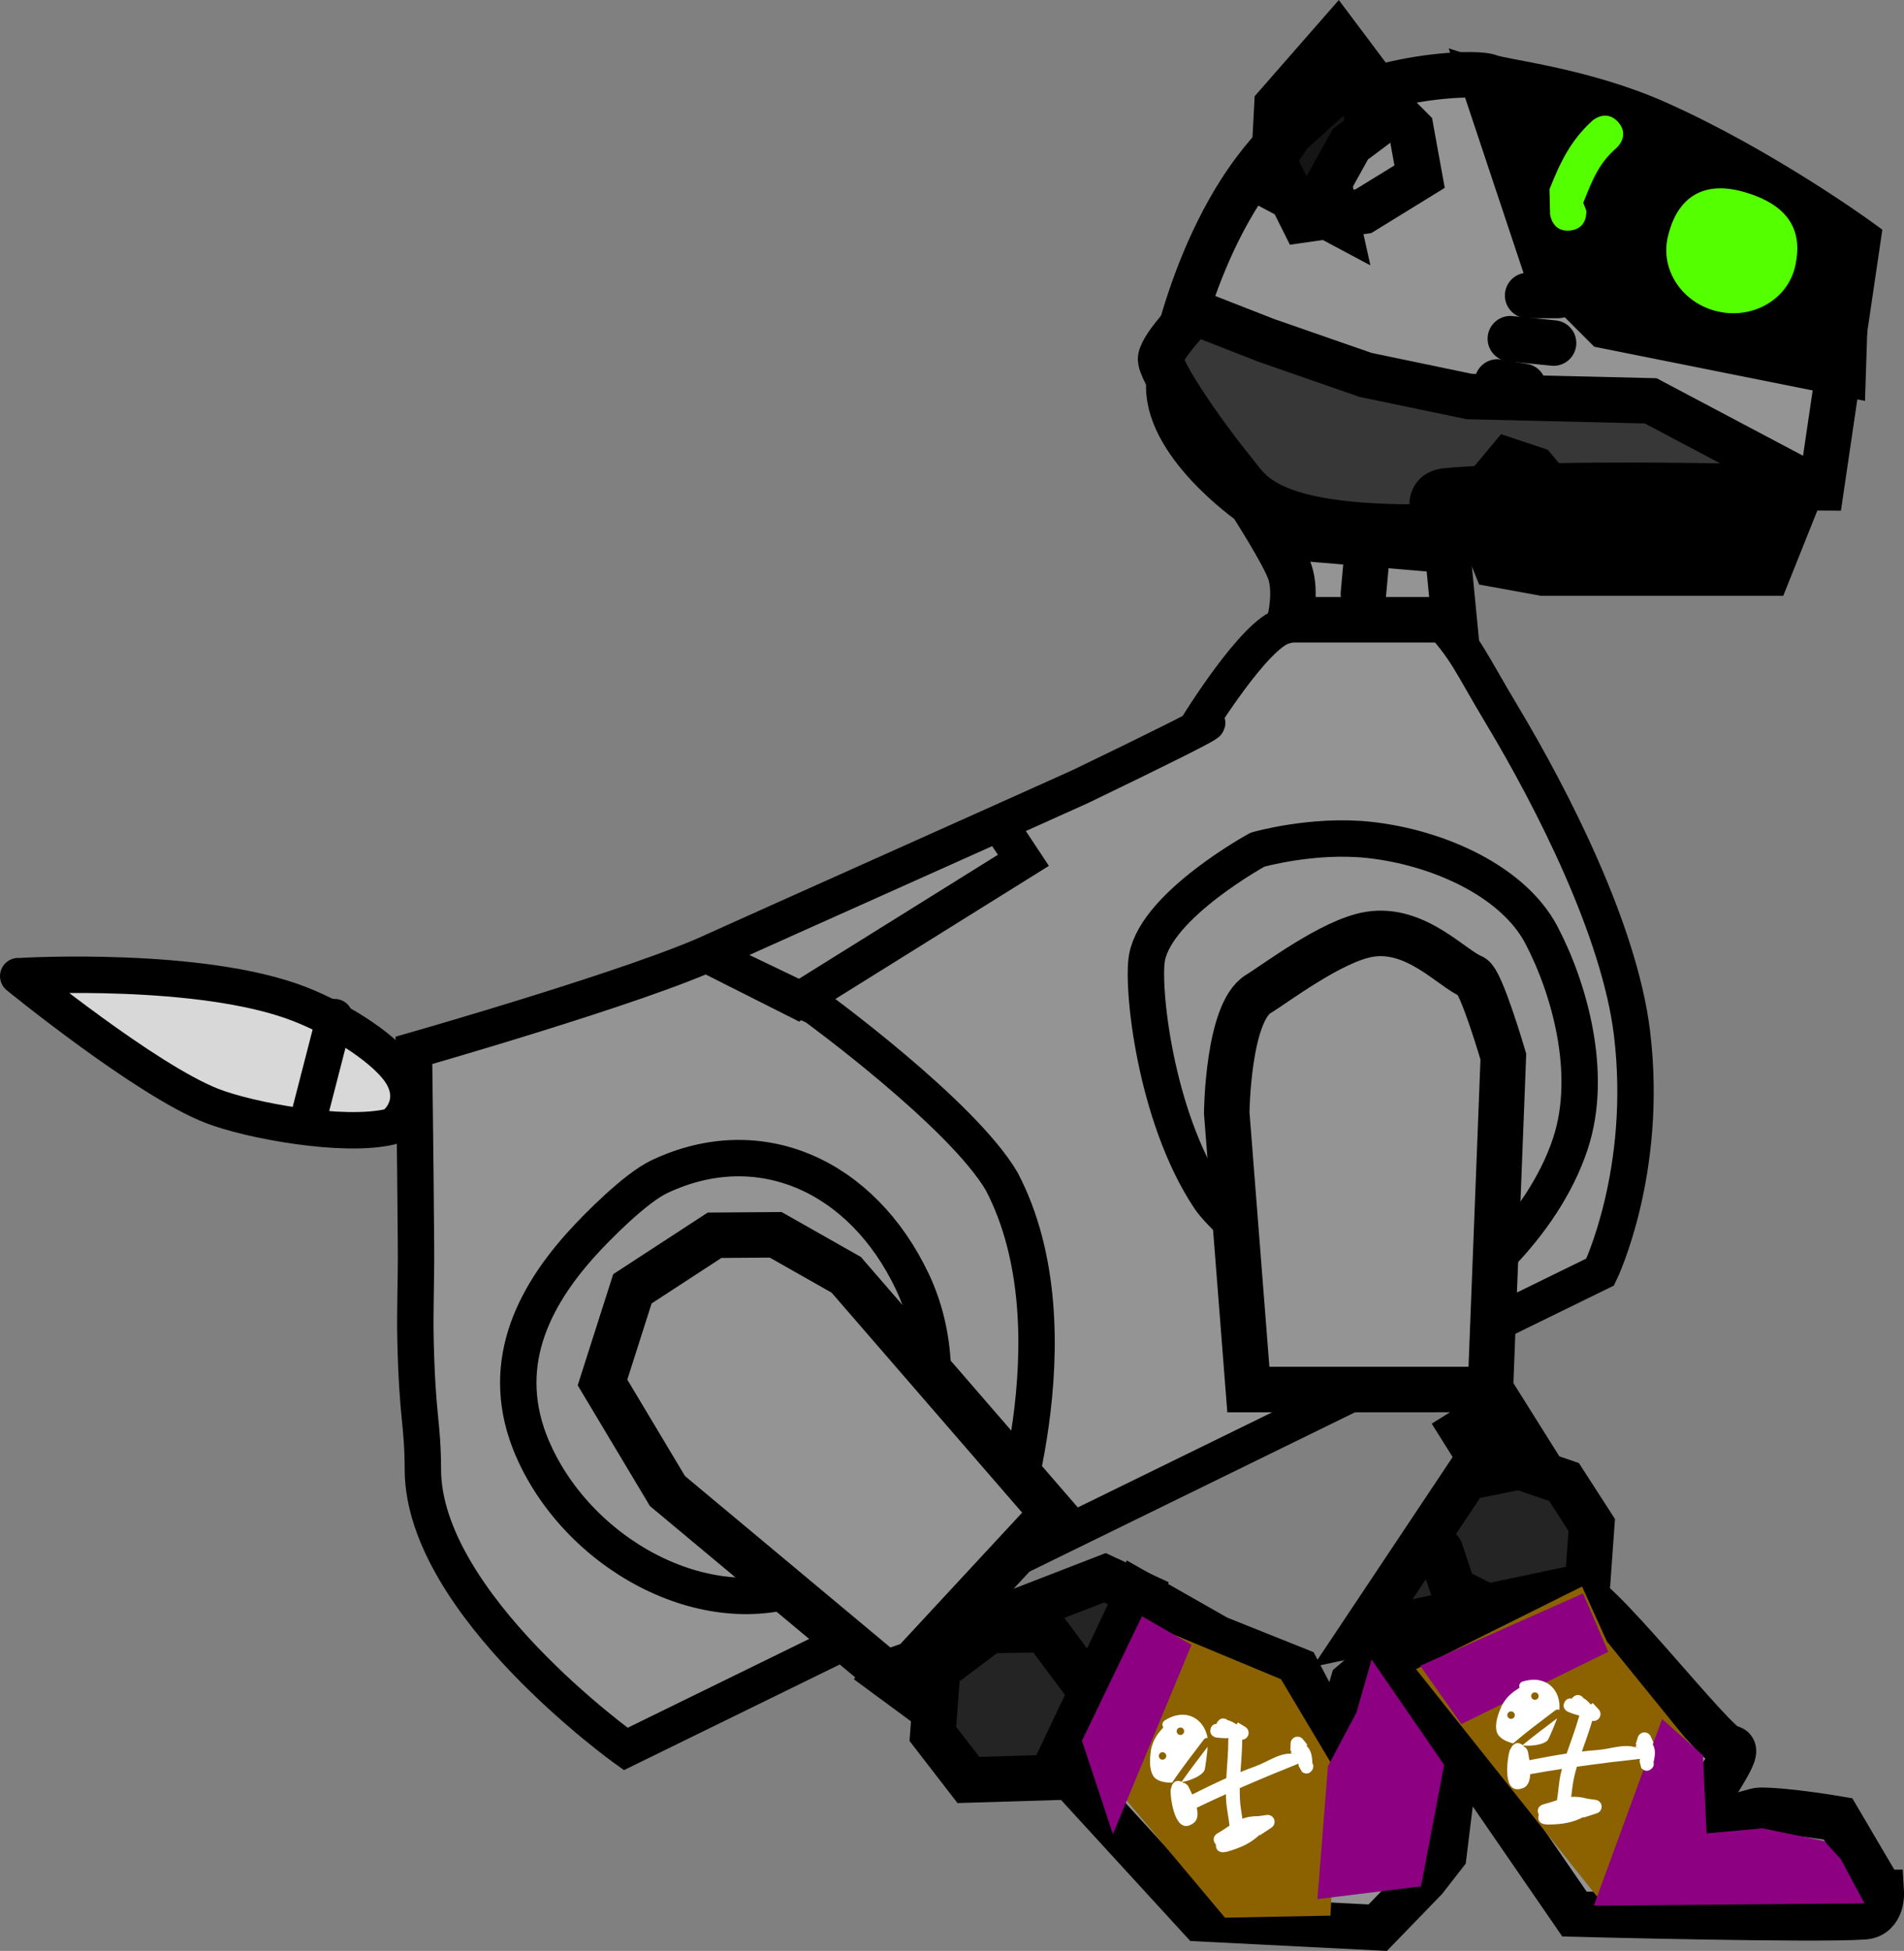 <svg version="1.1" xmlns="http://www.w3.org/2000/svg" xmlns:xlink="http://www.w3.org/1999/xlink" width="104.639" height="107.188" viewBox="0,0,104.639,107.188"><rect x="0" y="0" width="104.639" height="107.188" fill="#808080" stroke="none"/><g transform="translate(-184.411,-126.389)"><g data-paper-data="{&quot;isPaintingLayer&quot;:true}" fill-rule="nonzero" stroke-linejoin="miter" stroke-miterlimit="10" stroke-dasharray="" stroke-dashoffset="0" style="mix-blend-mode: normal"><g data-paper-data="{&quot;index&quot;:null}" fill="#949494" stroke="#000000" stroke-width="2"><path d="M218.8,222.482c0,0 -11.12,-7.938 -11.149,-15.343c-0.01,-2.662 -0.303,-2.728 -0.405,-7.144c-0.037,-1.59 0.042,-3.275 0.027,-5.198c-0.038,-5.156 -0.115,-10.698 -0.115,-10.698c0,0 12.513,-3.572 16.581,-5.503c0.393,-0.186 19.66,-8.806 20.055,-8.996c9.674,-4.667 6.441,-3.315 6.441,-3.315c0,0 3.126,-5.082 4.727,-5.498c3.075,-0.8 4.366,-5.02 8.309,-0.634c1.854,2.061 1.819,2.404 3.701,5.545c2.748,4.585 6.448,11.822 7.13,17.464c0.919,7.594 -1.748,13.114 -1.748,13.114z" stroke-linecap="butt"/><path d="M239.387,211.66c0,0 4.421,-12.027 0.085,-20.345c-2.168,-3.725 -10.245,-9.606 -10.245,-9.606l-5.787,-2.775l4.837,2.437c0,0 3.504,-2.184 5.424,-3.38c2.174,-1.355 6.953,-4.334 6.953,-4.334l-0.927,-1.4" stroke-linecap="round"/><path d="M253.523,173.071c0,0 3.037,-0.873 6.147,-0.534c3.791,0.414 7.906,2.273 9.454,5.225c1.536,2.928 2.855,7.593 1.602,11.43c-1.546,4.734 -6.069,8.449 -7.647,8.986c-4.278,1.457 -11.102,-4.309 -12.197,-5.952c-3.014,-4.527 -3.74,-11.705 -3.428,-13.261c0.581,-2.902 6.068,-5.894 6.068,-5.894" stroke-linecap="round"/><path d="M213.846,206.361c-2.106,-4.437 -0.473,-8.285 2.484,-11.579c0.913,-1.017 3.012,-3.123 4.312,-3.74c5.511,-2.615 11.15,-0.05 13.906,5.758c2.756,5.807 0.286,13.799 -5.225,16.414c-5.511,2.615 -12.722,-1.045 -15.477,-6.852z" stroke-linecap="butt"/></g><g data-paper-data="{&quot;index&quot;:null}" stroke="#000000" stroke-width="2" stroke-linecap="round"><path d="M185.649,180.014c0,0 9.809,-0.566 15.216,1.535c2.326,0.904 4.913,2.592 5.671,3.933c0.879,1.557 -0.293,2.721 -0.676,2.812c-2.581,0.611 -7.724,-0.335 -9.8,-1.144c-3.64,-1.418 -10.648,-7.13 -10.648,-7.13" fill="#d8d8d8"/><path d="M201.262,188.243l1.539,-5.971" fill="none"/></g><path d="M253.017,202.733l-1.188,-15.202c0,0 0.053,-5.511 1.735,-6.531c0.955,-0.579 4.043,-2.933 6.092,-3.276c2.565,-0.43 4.55,1.895 5.664,2.337c0.486,0.193 1.711,4.382 1.711,4.382c0,0 -0.134,3.436 -0.222,5.71c-0.132,3.376 -0.49,12.579 -0.49,12.579z" data-paper-data="{&quot;index&quot;:null}" fill="#949494" stroke="#000000" stroke-width="2.5" stroke-linecap="butt"/><g data-paper-data="{&quot;index&quot;:null}"><g><path d="M236.118,222.173l-4.781,-3.522l2.958,-4.016l4.781,3.522z" data-paper-data="{&quot;index&quot;:null}" fill="#000000" stroke="none" stroke-width="0" stroke-linecap="butt"/><path d="M246.976,213.926l4.341,2.469l4.394,1.758l2.085,3.967l0.959,-3.263l2.037,-1.753l1.054,-1.35l2.238,-1.261l0.9,3.879l-1.219,9.913l-1.054,1.35l-2.582,2.665l-9.729,-0.491l-7.266,-7.928z" fill="#949494" stroke="#000000" stroke-width="2.5" stroke-linecap="round"/><path d="M242.168,224.047l-4.536,0.137l-1.954,-2.528l0.266,-3.553l4.038,-3.032l5.152,-1.996l1.842,0.853z" fill="#242424" stroke="#000000" stroke-width="2.5" stroke-linecap="round"/><path d="M239.201,215.964l2.623,-0.042l2.813,3.784" fill="none" stroke="#000000" stroke-width="2.5" stroke-linecap="round"/></g><g stroke="none" stroke-linecap="butt"><path d="M257.528,231.639l-5.796,0.112l-7.632,-9.096l3.175,-7.143l7.536,3.138l3.132,5.248z" fill="#8c6200" stroke-width="NaN"/><path d="M245.573,227.161l-1.7,-5.133l3.299,-6.841l2.719,1.574z" fill="#8c0081" stroke-width="NaN"/><path d="M264.624,218.9l-2.118,11.128l-5.693,0.702l0.578,-7.3l1.571,-2.961l0.951,-3.334l1.071,-0.837l2.509,-1.112z" fill="#8c0081" stroke-width="0"/><g fill="#ffffff" stroke-width="0.5"><path d="M248.345,221.291c-0,-0 -0,-0.001 -0.001,-0.001c-0.149,-0.23 0.081,-0.378 0.081,-0.378c1.13,-0.715 2.166,-0.122 2.356,0.972c-0.125,-0.036 -0.212,0.079 -0.212,0.079c-0.592,0.783 -1.197,1.553 -1.741,2.368c-0.468,0.01 -0.885,-0.1 -1.05,-0.391c-0.233,-0.41 -0.17,-1.013 -0.107,-1.442c0.127,-0.552 0.352,-0.845 0.675,-1.206zM248.464,222.988c0.068,-0.09 0.05,-0.219 -0.04,-0.287c-0.09,-0.068 -0.219,-0.05 -0.288,0.04c-0.068,0.09 -0.05,0.219 0.04,0.287c0.09,0.068 0.219,0.05 0.287,-0.04zM249.447,221.631c0.068,-0.09 0.05,-0.219 -0.04,-0.288c-0.09,-0.068 -0.219,-0.05 -0.288,0.04c-0.068,0.09 -0.05,0.219 0.04,0.288c0.09,0.068 0.219,0.05 0.287,-0.04z"/><path d="M251.344,220.962c0.229,-0.303 0.532,-0.074 0.532,-0.074l-0.084,-0.013c0.206,0.041 0.398,0.134 0.574,0.258l0.005,-0.018l0.012,0.004l0.059,-0.097l0.403,0.246c0.012,0.007 0.024,0.015 0.036,0.024c0.167,0.127 0.201,0.365 0.074,0.532c-0.069,0.091 -0.171,0.142 -0.276,0.15c0,0.007 0,0.011 0,0.011c-0.004,0.594 -0.055,1.179 -0.094,1.765c0.263,-0.108 0.53,-0.21 0.8,-0.307c0.745,-0.266 1.423,-0.835 2.205,-0.676c-0.054,-0.011 -0.187,-0.039 -0.243,-0.051l0.037,-0.13l-0.056,-0.002l0.011,-0.404c0.001,-0.078 0.026,-0.156 0.077,-0.223c0.127,-0.167 0.365,-0.201 0.532,-0.074c0.028,0.021 0.052,0.045 0.072,0.071l0.241,0.298l-0.053,0.043c0.231,0.237 0.312,0.489 0.33,0.972c0.056,0.096 0.089,0.239 -0.036,0.405c-0.229,0.303 -0.532,0.074 -0.532,0.074l-0.189,-0.333c0.001,-0.044 -0.001,-0.086 -0.006,-0.127c-0.531,0.224 -1.282,0.518 -1.414,0.573c-0.612,0.256 -1.216,0.511 -1.815,0.772c-0.003,0.192 -0.002,0.384 0.007,0.578c0.016,0.374 0.082,0.738 0.137,1.104c0.244,-0.09 0.524,-0.143 0.891,-0.142l0.446,-0.062c0.096,-0.013 0.198,0.01 0.282,0.073c0.167,0.127 0.201,0.365 0.074,0.532c-0.029,0.038 -0.063,0.069 -0.101,0.093l-0.627,0.414l-0.017,-0.025c-0.469,0.431 -0.93,0.681 -1.787,0.928l-0.186,0.03c0,0 -0.376,0.052 -0.429,-0.324c-0.005,-0.037 -0.006,-0.07 -0.004,-0.101c-0.021,-0.023 -0.042,-0.05 -0.061,-0.083c-0.192,-0.328 0.136,-0.52 0.136,-0.52c0.262,-0.152 0.475,-0.299 0.674,-0.43c-0.051,-0.488 -0.167,-0.963 -0.189,-1.458c-0.004,-0.091 -0.006,-0.182 -0.008,-0.272c-0.535,0.24 -1.068,0.486 -1.602,0.744c0.074,0.341 0.062,0.661 -0.163,0.832c-1.041,0.794 -1.287,-1.372 -1.277,-1.787l0.068,-0.254c0,0 0.122,-0.36 0.482,-0.239c0.021,0.007 0.04,0.015 0.058,0.023c0.456,-0.656 0.946,-1.286 1.429,-1.923c-0.002,0.067 -0.007,0.136 -0.015,0.205c-0.012,0.107 -0.11,1.014 -0.165,1.107c-0.163,0.274 -0.671,0.514 -1.219,0.627c0.022,0.013 0.041,0.026 0.057,0.041c0.195,0.021 0.292,0.217 0.292,0.217c0.05,0.101 0.125,0.25 0.201,0.424c0.625,-0.31 1.244,-0.616 1.875,-0.899c0.038,-0.701 0.111,-1.397 0.111,-2.102c0,0 0,-0.04 0.013,-0.095c-0.224,0.01 -0.451,-0.005 -0.673,-0.035c0,0 -0.376,-0.053 -0.323,-0.429c0.036,-0.255 0.22,-0.313 0.335,-0.324c0.013,-0.043 0.036,-0.089 0.072,-0.136z"/></g></g></g><path d="M230.918,196.43l11.345,13.095l-7.668,8.27l-1.508,0.524l-11.995,-10.01l-3.569,-5.964l1.644,-5.146l4.514,-2.942l3.359,-0.024z" data-paper-data="{&quot;index&quot;:null}" fill="#949494" stroke="#000000" stroke-width="2.5" stroke-linecap="round"/><g data-paper-data="{&quot;index&quot;:null}"><g><path d="M266.25,209.64l-3.155,-5.031l4.226,-2.65l3.155,5.031z" fill="#000000" stroke="none" stroke-width="0" stroke-linecap="butt"/><path d="M287.803,230.362c0,0 0.078,1.266 -0.956,1.339c-2.711,0.191 -15.908,-0.151 -15.908,-0.151l-9.976,-14.489c0,0 7.017,-2.181 9.741,-3.32c1.057,-0.442 8.014,8.739 8.805,8.7c0.823,-0.04 -1.601,2.847 -1.527,3.653c0.084,0.91 2.634,-0.245 3.17,-0.245c1.512,0 4.275,0.475 4.275,0.475l2.375,4.038z" fill="#949494" stroke="#000000" stroke-width="2.5" stroke-linecap="butt"/><path d="M259.3,216.111l5.701,-8.551l2.925,-0.581l2.442,0.836l1.521,2.358l-0.238,3.325z" fill="#242424" stroke="#000000" stroke-width="2.5" stroke-linecap="butt"/><path d="M266.188,214.686l-1.9,-0.95l-0.713,-2.138" fill="none" stroke="#000000" stroke-width="2.5" stroke-linecap="round"/><path d="M276.164,231.194l1.9,-5.701" fill="none" stroke="#000000" stroke-width="2.5" stroke-linecap="round"/></g><g stroke="none" stroke-linecap="butt"><path d="M272.401,230.869l-10.17,-12.772l9.126,-4.54l1.36,3.007l5.185,6.389z" fill="#8c6200" stroke-width="NaN"/><path d="M264.724,221.113l-2.258,-3.204l8.944,-3.971l1.383,3.204z" fill="#8c0081" stroke-width="NaN"/><path d="M272.004,231.088l3.75,-10.25l2.25,2l0.198,4.281l3.07,-0.279l3.396,0.699l0.915,1.005l1.296,2.419z" fill="#8c0081" stroke-width="0"/><g fill="#ffffff" stroke-width="0.5"><path d="M267.919,219.117c-0,-0 -0,-0.001 -0,-0.001c-0.082,-0.261 0.179,-0.343 0.179,-0.343c1.28,-0.387 2.119,0.462 2.009,1.568c-0.111,-0.068 -0.226,0.019 -0.226,0.019c-0.78,0.596 -1.569,1.176 -2.312,1.815c-0.454,-0.115 -0.826,-0.333 -0.907,-0.658c-0.115,-0.457 0.108,-1.022 0.283,-1.418c0.27,-0.497 0.565,-0.72 0.973,-0.982zM267.618,220.497c-0.069,-0.09 -0.198,-0.107 -0.288,-0.038c-0.09,0.069 -0.107,0.198 -0.038,0.288c0.069,0.09 0.198,0.107 0.288,0.038c0.09,-0.069 0.107,-0.198 0.038,-0.288zM268.891,219.739c0.09,-0.069 0.107,-0.198 0.038,-0.288c-0.069,-0.09 -0.198,-0.107 -0.288,-0.038c-0.09,0.069 -0.107,0.198 -0.038,0.288c0.069,0.09 0.198,0.107 0.288,0.038z"/><path d="M270.897,219.603c0.302,-0.231 0.533,0.071 0.533,0.071l-0.077,-0.035c0.188,0.094 0.347,0.236 0.484,0.402l0.01,-0.016l0.011,0.007l0.083,-0.077l0.323,0.345c0.01,0.01 0.019,0.021 0.028,0.033c0.127,0.167 0.096,0.405 -0.071,0.533c-0.091,0.069 -0.203,0.091 -0.307,0.07c-0.001,0.007 -0.003,0.01 -0.003,0.01c-0.163,0.572 -0.369,1.121 -0.563,1.675c0.283,-0.033 0.567,-0.061 0.853,-0.082c0.789,-0.057 1.594,-0.424 2.306,-0.061c-0.049,-0.025 -0.17,-0.087 -0.221,-0.114l0.07,-0.116l-0.054,-0.017l0.119,-0.386c0.022,-0.075 0.067,-0.144 0.134,-0.195c0.167,-0.127 0.405,-0.096 0.533,0.071c0.021,0.028 0.038,0.057 0.05,0.088l0.152,0.352l-0.062,0.027c0.159,0.29 0.17,0.555 0.057,1.024c0.028,0.108 0.022,0.255 -0.143,0.38c-0.302,0.231 -0.533,-0.071 -0.533,-0.071l-0.093,-0.372c0.013,-0.042 0.022,-0.083 0.028,-0.124c-0.571,0.074 -1.374,0.155 -1.515,0.173c-0.658,0.083 -1.308,0.167 -1.956,0.258c-0.054,0.184 -0.104,0.37 -0.148,0.558c-0.085,0.365 -0.118,0.733 -0.164,1.1c0.26,-0.021 0.543,0.003 0.896,0.102l0.446,0.06c0.096,0.013 0.188,0.063 0.252,0.146c0.127,0.167 0.096,0.405 -0.071,0.533c-0.038,0.029 -0.079,0.05 -0.122,0.062l-0.715,0.231l-0.009,-0.029c-0.567,0.289 -1.078,0.407 -1.97,0.416l-0.187,-0.021c0,0 -0.377,-0.05 -0.326,-0.427c0.005,-0.037 0.013,-0.069 0.023,-0.098c-0.014,-0.028 -0.027,-0.06 -0.036,-0.096c-0.097,-0.368 0.271,-0.464 0.271,-0.464c0.293,-0.076 0.538,-0.16 0.764,-0.233c0.082,-0.483 0.097,-0.972 0.209,-1.455c0.021,-0.089 0.042,-0.177 0.066,-0.264c-0.579,0.088 -1.159,0.182 -1.743,0.288c-0.02,0.348 -0.118,0.653 -0.379,0.758c-1.216,0.486 -0.873,-1.667 -0.751,-2.064l0.133,-0.226c0,0 0.214,-0.314 0.528,-0.101c0.018,0.012 0.034,0.025 0.049,0.038c0.614,-0.51 1.256,-0.986 1.892,-1.47c-0.02,0.064 -0.043,0.129 -0.069,0.194c-0.041,0.1 -0.378,0.948 -0.456,1.022c-0.23,0.221 -0.784,0.315 -1.342,0.278c0.017,0.018 0.032,0.036 0.044,0.054c0.182,0.073 0.223,0.287 0.223,0.287c0.021,0.11 0.053,0.274 0.081,0.462c0.685,-0.132 1.364,-0.26 2.047,-0.364c0.225,-0.665 0.481,-1.316 0.67,-1.996c0,0 0.011,-0.039 0.038,-0.088c-0.219,-0.051 -0.433,-0.126 -0.639,-0.214c0,0 -0.348,-0.152 -0.196,-0.5c0.103,-0.236 0.296,-0.242 0.41,-0.222c0.024,-0.038 0.058,-0.076 0.106,-0.112z"/></g></g></g><g data-paper-data="{&quot;index&quot;:null}"><g stroke="#000000" stroke-width="2.5"><path d="M255.302,160.439c0,0 0.374,-1.491 0,-2.613c-0.334,-1.003 -2.138,-3.8 -2.138,-3.8c0,0 -4.829,-3.364 -4.504,-6.717c0.037,-0.381 1.486,-8.668 6.286,-13.357c3.431,-3.351 10.432,-3.703 11.337,-3.337c0.699,0.282 5.097,0.727 9.17,2.54c5.739,2.555 11.06,6.419 11.06,6.419l-2.007,13.617l-20.889,-0.115l0.713,7.363z" fill="#949494" stroke-linecap="butt"/><path d="M285.705,146.9l-13.064,-2.613l-3.325,-3.325l-3.325,-9.976l11.164,3.563l8.788,4.988z" fill="#000000" stroke-linecap="round"/><path d="M268.366,142.624h1.663" fill="none" stroke-linecap="round"/><path d="M267.416,144.999l2.375,0.238" fill="none" stroke-linecap="round"/><path d="M266.703,147.375l1.425,0.238" fill="none" stroke-linecap="round"/><path d="M282.851,153.187c0,0 -12.492,-0.396 -18.919,0.167c-1.581,0.139 -0.212,1.979 -1.198,1.99c-8.734,0.097 -9.639,-1.951 -10.446,-2.942c-2.006,-2.462 -4.198,-5.753 -4.091,-6.337c0.138,-0.751 1.869,-2.514 1.869,-2.514l3.924,1.535l5.463,1.9l5.701,1.188l9.976,0.238l8.076,4.275" fill="#373737" stroke-linecap="round"/><path d="M282.517,155.5l-0.95,2.375h-12.351l-2.613,-0.475l-0.95,-2.375l0.475,-1.9l1.188,-1.425l1.425,0.475l1.188,1.425l0.95,1.188z" fill="#000000" stroke-linecap="round"/><path d="M259.34,159.013l0.238,-2.613" fill="none" stroke-linecap="round"/><path d="M264.09,156.638l-8.551,-0.713" fill="none" stroke-linecap="round"/><path d="M258.627,134.311l-1.188,2.138l0.475,2.138l-3.563,-1.9l0.238,-4.513l3.325,-3.8l1.425,1.9l0.238,3.325z" fill="#151515" stroke-linecap="round"/><path d="M259.34,137.994l-3.325,0.475l-1.663,-3.325l0.95,-1.425l2.375,-2.138l1.9,-0.238l1.188,0.95l1.188,1.188l0.475,2.613z" fill="none" stroke-linecap="round"/></g><path d="M280.309,136.951c2.569,0.756 3.171,2.261 2.76,4.071c-0.41,1.809 -2.312,2.921 -4.246,2.482c-1.935,-0.439 -3.171,-2.261 -2.76,-4.071c0.41,-1.809 1.601,-3.26 4.246,-2.482z" fill="#54ff00" stroke="none" stroke-width="0" stroke-linecap="butt"/><path d="M270.705,139.055c-0.994,0.11 -1.104,-0.883 -1.104,-0.883l-0.035,-1.382c0.606,-1.511 1.153,-2.671 2.364,-3.776c0,0 0.747,-0.664 1.412,0.083c0.664,0.747 -0.083,1.412 -0.083,1.412c-0.997,0.855 -1.356,1.821 -1.836,3.024l0.165,0.418c0,0 0.11,0.994 -0.883,1.104z" fill="#54ff00" stroke="none" stroke-width="0.5" stroke-linecap="butt"/></g></g></g></svg>